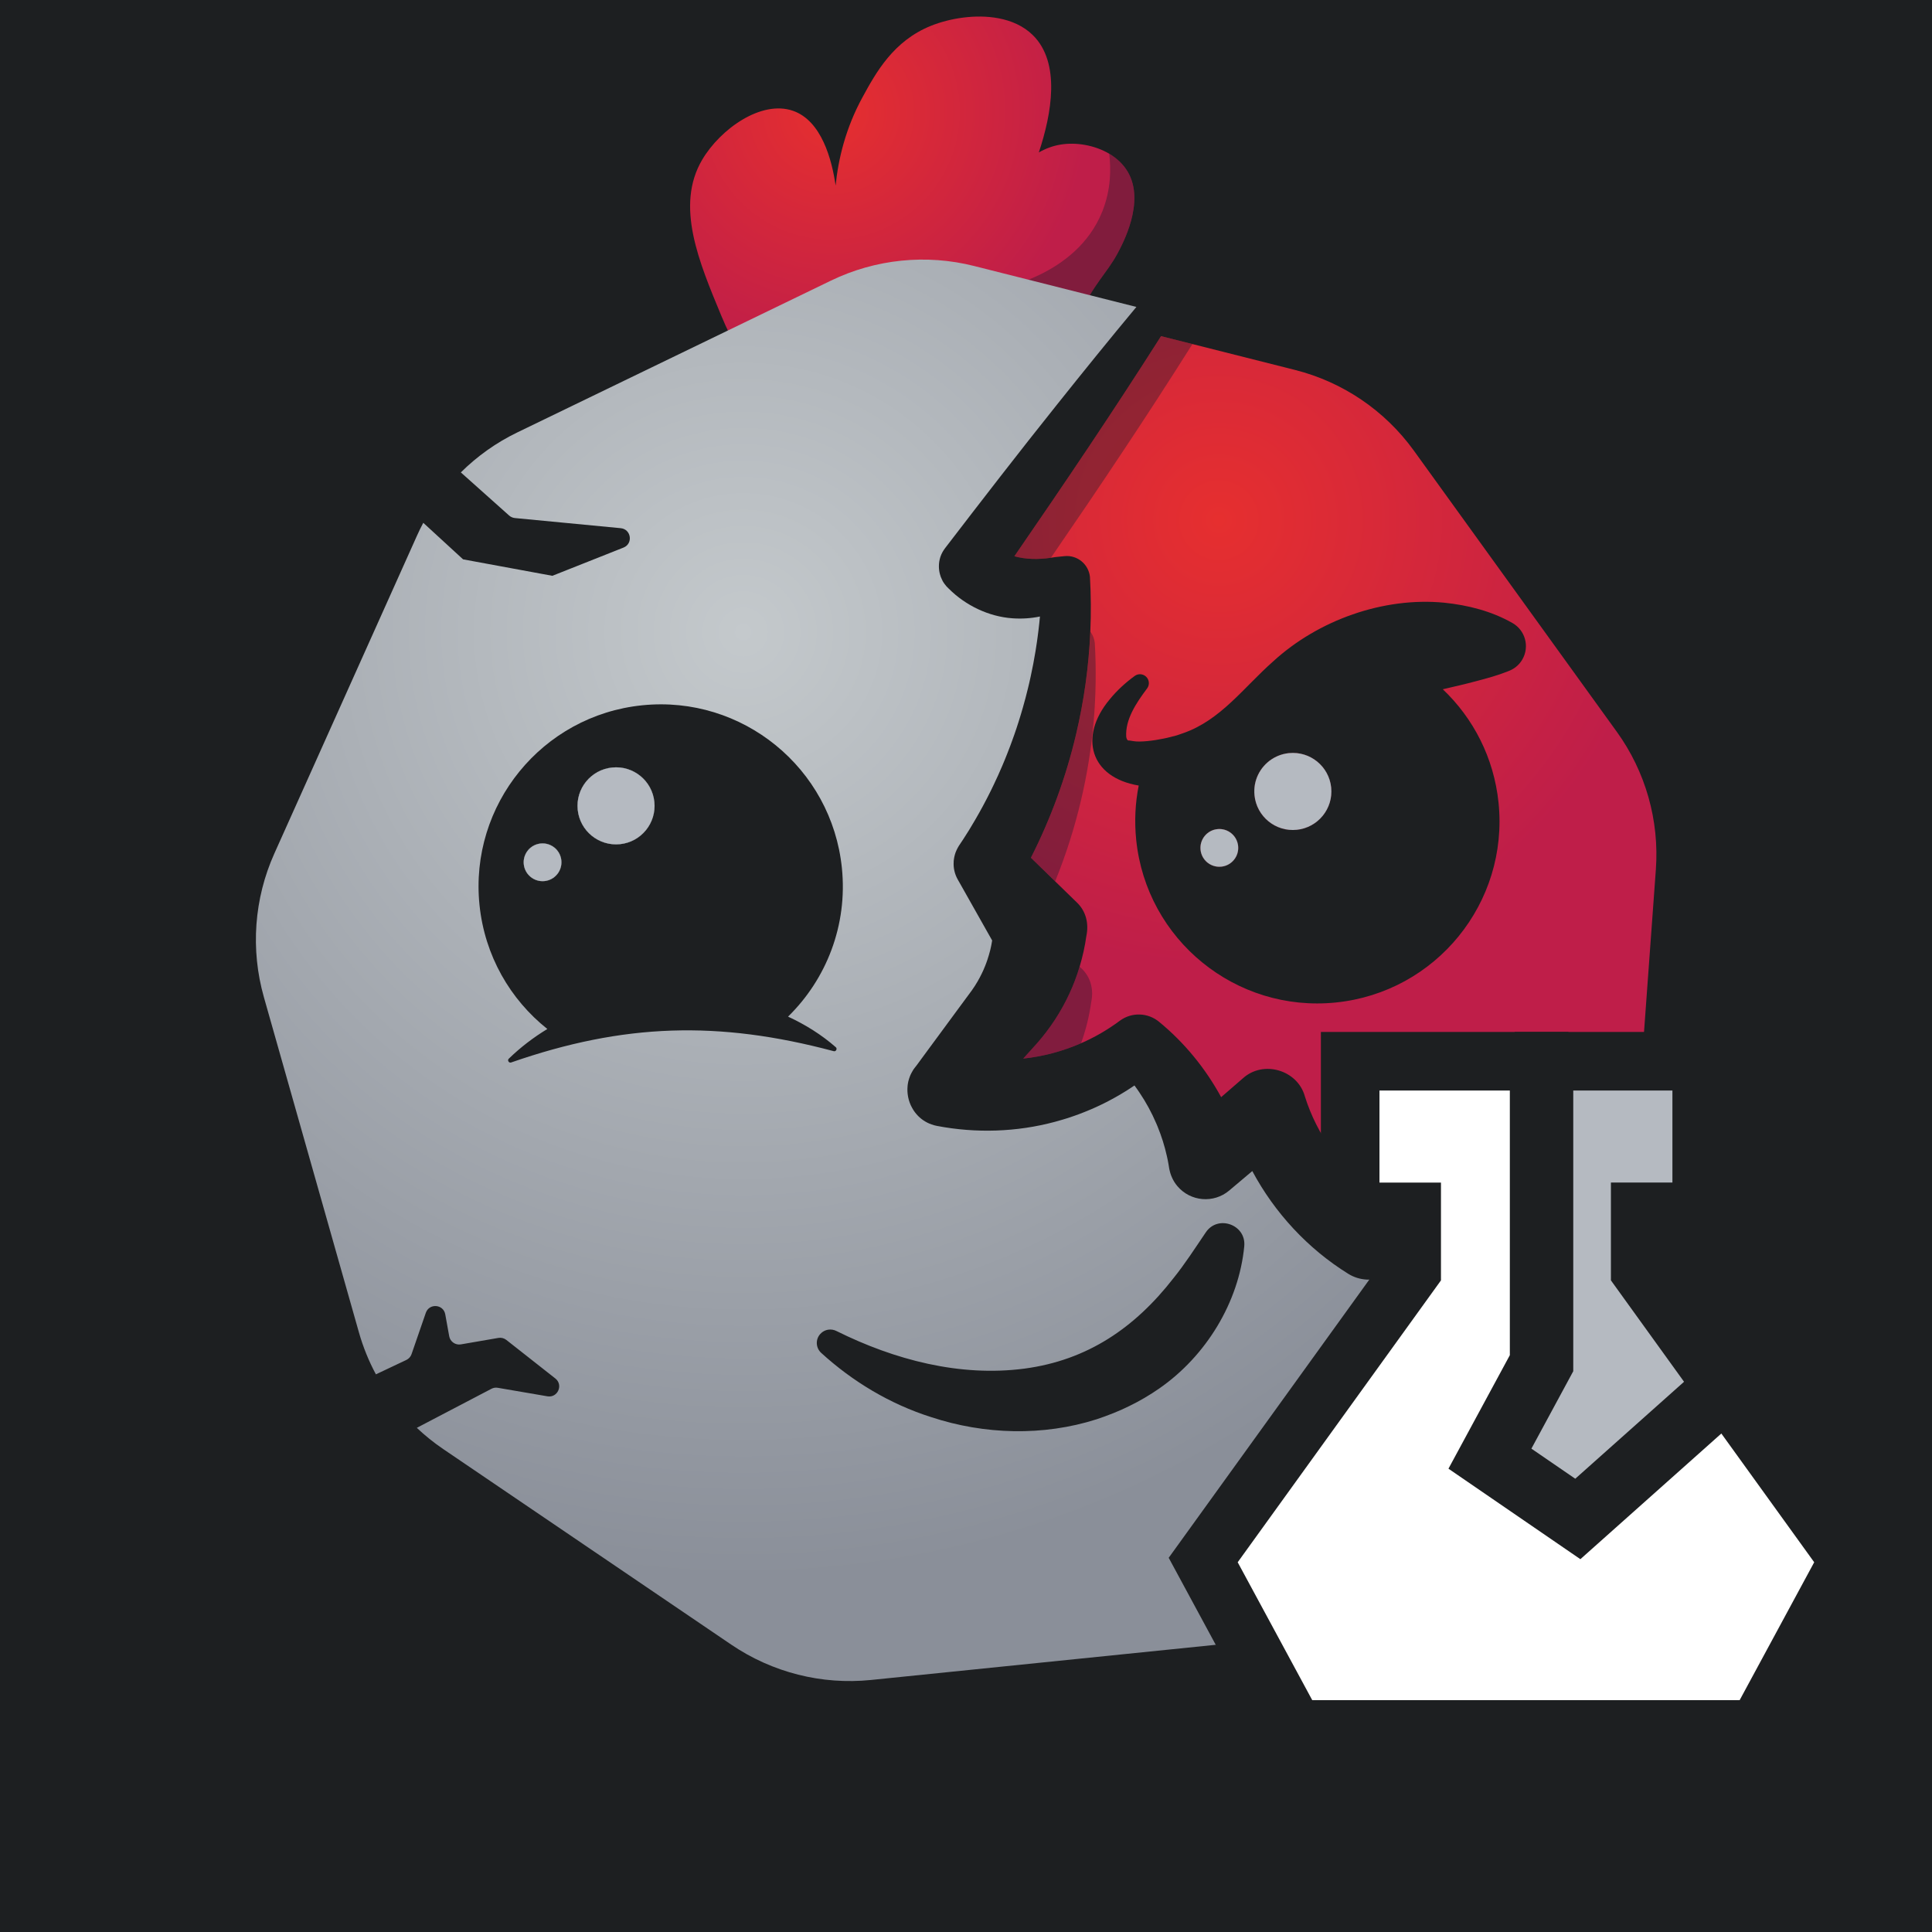 <?xml version="1.0" encoding="UTF-8"?>
<svg id="Ebene_2" data-name="Ebene 2" xmlns="http://www.w3.org/2000/svg" xmlns:xlink="http://www.w3.org/1999/xlink" viewBox="0 0 1080 1080">
  <defs>
    <style>
      .cls-1 {
        stroke: #1d1f21;
        stroke-miterlimit: 10;
        stroke-width: 65.49px;
      }

      .cls-1, .cls-2 {
        fill: #b5bac1;
      }

      .cls-3, .cls-4 {
        opacity: .37;
      }

      .cls-3, .cls-5 {
        fill: #16192b;
      }

      .cls-6 {
        fill: #fff;
      }

      .cls-7 {
        fill: url(#Unbenannter_Verlauf_31-2);
      }

      .cls-8 {
        fill: url(#Unbenannter_Verlauf_31-3);
      }

      .cls-9 {
        fill: url(#Unbenannter_Verlauf_31-4);
      }

      .cls-10 {
        fill: url(#Unbenannter_Verlauf_21-2);
      }

      .cls-11 {
        fill: url(#Unbenannter_Verlauf_21-3);
      }

      .cls-12 {
        fill: url(#Unbenannter_Verlauf_21);
      }

      .cls-13 {
        fill: url(#Unbenannter_Verlauf_31);
      }

      .cls-14 {
        fill: #1d1f21;
      }
    </style>
    <radialGradient id="Unbenannter_Verlauf_31" data-name="Unbenannter Verlauf 31" cx="464.9" cy="62.35" fx="464.9" fy="62.35" r="181.35" gradientUnits="userSpaceOnUse">
      <stop offset="0" stop-color="#e62f2f"/>
      <stop offset=".79" stop-color="#bf1e49"/>
    </radialGradient>
    <radialGradient id="Unbenannter_Verlauf_31-2" data-name="Unbenannter Verlauf 31" cx="677.78" cy="467.96" fx="677.78" fy="467.96" r="15.46" xlink:href="#Unbenannter_Verlauf_31"/>
    <radialGradient id="Unbenannter_Verlauf_31-3" data-name="Unbenannter Verlauf 31" cx="714.89" cy="430.15" fx="714.89" fy="430.15" r="31.56" xlink:href="#Unbenannter_Verlauf_31"/>
    <radialGradient id="Unbenannter_Verlauf_31-4" data-name="Unbenannter Verlauf 31" cx="681.38" cy="290.76" fx="681.38" fy="290.76" r="315.83" xlink:href="#Unbenannter_Verlauf_31"/>
    <radialGradient id="Unbenannter_Verlauf_21" data-name="Unbenannter Verlauf 21" cx="300.13" cy="477" fx="300.13" fy="477" r="14.2" gradientUnits="userSpaceOnUse">
      <stop offset="0" stop-color="#c4c9cc"/>
      <stop offset="1" stop-color="#8a8f99"/>
    </radialGradient>
    <radialGradient id="Unbenannter_Verlauf_21-2" data-name="Unbenannter Verlauf 21" cx="337.91" cy="440.23" fx="337.91" fy="440.23" r="28.96" xlink:href="#Unbenannter_Verlauf_21"/>
    <radialGradient id="Unbenannter_Verlauf_21-3" data-name="Unbenannter Verlauf 21" cx="415.51" cy="353.3" fx="415.51" fy="353.3" r="529.27" xlink:href="#Unbenannter_Verlauf_21"/>
  </defs>
  <g id="Ebene_1-2" data-name="Ebene 1">
    <rect class="cls-14" width="1080" height="1080"/>
    <g>
      <path class="cls-13" d="M624.56,141.94c-6,11.06-13.09,16.42-21.79,35.35-2.29,4.98-1.97,4.96-4.36,10.18,0,0-8.74,19.07-19.89,33.24-4.81,6.12-10.89,11.61-17.86,16.4l-.02.02c-27.65,18.94-69.08,26.07-99.26,11.2-9.77-4.81-16.04-11.2-25.15-20.5-5.61-5.69-20.93-22.26-32.91-51.08-12.55-30.27-25.99-61.73-10.77-87.49,10.12-17.12,32.99-33.48,50.73-27.32,16.03,5.55,21.77,27.42,23.84,41.78,1.47-14.77,5.57-32.07,15.07-49.44,7.49-13.72,17.22-31.46,38.36-39.91,10.32-4.12,24.78-6.59,37.6-4.16,7.29,1.37,14.05,4.32,19.23,9.44,15.63,15.38,10.55,43.89,3.34,65.53l-.02.02v.02c3.85-2.21,7.95-3.71,12.16-4.4,8.6-1.43,19.01.27,27.2,5.1,4.26,2.54,7.93,5.94,10.4,10.18,9.83,16.81-2.89,40.26-5.9,45.83Z"/>
      <path class="cls-7" d="M671.11,475.05c-.59-5.8,3.64-10.98,9.44-11.57,5.8-.59,10.98,3.62,11.57,9.42.59,5.8-3.63,11-9.42,11.57-5.82.59-11-3.62-11.59-9.42Z"/>
      <path class="cls-8" d="M701.27,444.61c-.84-8.23,3.05-15.83,9.48-20.11,1.02-.7,2.11-1.29,3.28-1.8,2.01-.88,4.18-1.47,6.47-1.7,11.84-1.21,22.42,7.39,23.63,19.23,1.21,11.84-7.41,22.42-19.25,23.63-11.84,1.21-22.41-7.41-23.61-19.25Z"/>
      <path class="cls-9" d="M903.75,409l-113.44-157.16c-16.14-22.32-39.63-38.28-66.35-45.03l-57.38-14.48-17.55-4.42c-26.42,41.59-54.03,82.45-81.98,123.04,6.49,1.8,13.52,1.86,20.42.84.8-.1,1.58-.23,2.37-.37l5.22-.53c7.13-.74,13.5,4.49,14.23,11.61.57,10.16.66,20.38.2,30.58-.84,19.31-3.5,38.62-7.99,57.55-5.61,23.76-14.09,46.94-25.21,68.85,4.1,3.97,9.05,8.83,13.54,13.19,6.64,6.45,12.21,11.88,12.21,11.88,5.2,5,6.64,11.98,5.26,18.58-.82,5.84-2.09,11.61-3.79,17.24-1.54,5.14-3.42,10.16-5.67,14.99-4.67,10.14-10.81,19.5-18.04,27.73l-7.8,8.66c11.12-1.17,22.04-4.08,32.32-8.58,7.64-3.32,14.91-7.54,21.67-12.57,6.72-4.98,15.83-4.51,21.97.63,14.11,11.57,25.91,25.99,34.67,42.09l12.19-10.57c11.45-10.32,30.62-4.57,34.63,10.2,6.7,21.28,20.28,40.22,38.09,53.53,18.62-7.88,39.53-16.38,57.16-23.35l23.33-9.07,2.42-.92c3.07-1.21,6.35-1.17,9.22-.14l21.79,7.7c10.3,3.69,21.18,7.64,32.05,11.69l12.12-166.25c2.01-27.48-5.75-54.8-21.87-77.13ZM851.08,368.51c-1.92,3.42-4.93,5.65-8.4,6.86-5.65,2.25-11.3,3.77-17.02,5.28-6.37,1.72-12.76,3.19-19.13,4.65,17.04,16.16,28.59,38.28,31.17,63.47,5.71,55.95-35,105.92-90.95,111.63-55.93,5.71-105.92-35.02-111.61-90.95-1.06-10.4-.53-20.58,1.41-30.33-27.18-4.53-33.57-27.24-16.38-47.98,4.24-5.22,9.03-9.56,14.15-13.29,2.21-1.62,5.32-1.13,6.94,1.09,1.37,1.88,1.23,4.38-.16,6.08-5.86,7.84-12.19,17.18-11.53,26.95.27,1.6,1,2.11,1.37,1.99.33-.08,1.02.12,2.58.33,3.81.7,11.69-.29,16.9-1.41,2.15-.37,5.32-1.29,7.47-1.82l3.5-1.21c21.01-7.31,33.77-25.5,50.24-40.06,25.27-23.16,61.7-36.17,95.74-32.87,13.27,1.37,26.42,4.71,38.09,11.35,7.15,4.06,9.65,13.11,5.61,20.25Z"/>
      <g class="cls-4">
        <path class="cls-5" d="M604.75,541.54c5.2,5,6.63,11.98,5.26,18.58-1.11,7.84-2.99,15.58-5.69,23.04-10.28,4.51-21.2,7.41-32.32,8.58l7.8-8.66c7.23-8.23,13.37-17.59,18.04-27.73,2.25-4.83,4.14-9.85,5.67-14.99.8.76,1.23,1.19,1.23,1.19Z"/>
        <path class="cls-5" d="M576.31,479.47c11.12-21.91,19.6-45.1,25.21-68.85,4.48-18.92,7.15-38.24,7.99-57.55,1.35,1.82,2.25,4.01,2.5,6.43,1.68,29.41-.92,59.21-7.78,88.12-3.62,15.32-8.42,30.39-14.38,45.03-4.48-4.36-9.44-9.22-13.54-13.19Z"/>
        <path class="cls-5" d="M666.58,192.33c-25.46,40.41-52.06,80.08-79.11,119.46-6.9,1.02-13.93.96-20.42-.84,27.95-40.59,55.56-81.45,81.98-123.04l17.55,4.42Z"/>
      </g>
      <path class="cls-3" d="M624.56,141.94c-6,11.06-13.09,16.42-21.79,35.35-2.29,4.98-1.97,4.96-4.36,10.18,0,0-8.74,19.07-19.89,33.24-4.81,6.12-10.89,11.61-17.86,16.4l-.02.02c-6.79-6.17-13.58-12.34-20.37-18.51,4.63-18.8,9.26-37.61,13.88-56.41,3.07-.44,47.34-7.46,62-43.88,5.07-12.6,4.89-24.47,3.9-32.4,4.26,2.54,7.93,5.94,10.4,10.18,9.83,16.81-2.89,40.26-5.9,45.83Z"/>
      <path class="cls-12" d="M313.8,480.94c.59,5.82-3.62,11-9.44,11.59-5.8.57-10.98-3.65-11.57-9.44-.59-5.8,3.64-10.98,9.44-11.57,5.8-.59,10.98,3.62,11.57,9.42Z"/>
      <path class="cls-10" d="M365.8,448.28c1.21,11.84-7.39,22.42-19.23,23.63-11.84,1.21-22.42-7.41-23.63-19.25-1.21-11.84,7.41-22.4,19.25-23.61,11.84-1.21,22.4,7.39,23.61,19.23Z"/>
      <path class="cls-11" d="M858.35,667.12c-8.83,5.06-18.84,10.71-28.86,16.32-2.33,1.31-4.67,2.62-7,3.91-8.97,4.98-17.71,9.79-25.39,13.93-7.35,3.89-14.68,7.86-22.1,11.65-7.02,3.6-15.11,3.01-21.34-.88-22.57-14.01-41.14-34.08-53.62-57.42l-11.98,10.1-.92.78c-8.7,7.33-21.69,6.21-29-2.48-1.23-1.45-2.21-3.03-2.95-4.69-.2-.41-.37-.84-.53-1.25-.16-.43-.31-.84-.43-1.27-.12-.43-.25-.86-.35-1.29-.12-.45-.2-.88-.29-1.31-.12-.78-.24-1.54-.37-2.31-.12-.78-.27-1.54-.43-2.31-.14-.76-.31-1.54-.49-2.29-1.25-5.61-2.99-11.16-5.2-16.55-.24-.59-.49-1.19-.74-1.76-2.58-6.04-5.75-11.88-9.48-17.39-.41-.61-.84-1.25-1.29-1.86-.45-.66-.92-1.31-1.41-1.97-.84.57-1.68,1.13-2.54,1.68-3.42,2.23-6.94,4.32-10.55,6.25-1.8.98-3.62,1.9-5.47,2.79-1.84.9-3.73,1.76-5.61,2.56-.8.35-1.6.7-2.4,1-.51.22-1.02.43-1.56.63-1.04.43-2.11.84-3.17,1.23-.92.35-1.86.68-2.81,1-1.25.45-2.5.86-3.75,1.25-.86.27-1.7.53-2.56.78-1.37.41-2.74.8-4.12,1.17-21.4,5.73-44.05,6.45-65.88,2.27-1.04-.2-2.05-.47-3.01-.82-.45-.14-.88-.33-1.31-.51-3.19-1.37-5.84-3.5-7.82-6.08-.18-.2-.35-.43-.49-.66-.18-.25-.35-.47-.49-.72-.47-.74-.9-1.5-1.27-2.27-.12-.2-.22-.43-.31-.63-.86-1.92-1.41-3.95-1.66-6.02-.04-.27-.06-.55-.08-.82-.04-.29-.06-.57-.06-.86-.04-.88-.02-1.76.06-2.62.02-.29.04-.57.08-.88.02-.18.06-.39.08-.59.14-.96.37-1.93.68-2.85.08-.29.18-.55.29-.84.18-.57.41-1.13.68-1.68.12-.29.27-.55.41-.82.29-.55.59-1.09.92-1.6.27-.41.53-.82.86-1.21.27-.37.55-.74.86-1.09,0,0,.27-.37.78-1.04.06-.12.14-.25.27-.37.35-.47.78-1.06,1.29-1.76.1-.16.22-.31.35-.47.06-.08.12-.18.18-.27.14-.2.31-.41.47-.63,1.09-1.49,2.42-3.28,3.87-5.26.31-.41.63-.84.94-1.27.55-.76,1.11-1.52,1.7-2.31.53-.74,1.11-1.49,1.68-2.27,3.19-4.34,6.64-9.03,9.73-13.23.39-.53.78-1.04,1.15-1.56,3.6-4.87,6.59-8.93,7.93-10.75.16-.23.31-.43.43-.57.16-.23.29-.39.33-.45v-.02c.55-.8,1.11-1.6,1.64-2.42.51-.82,1.02-1.64,1.52-2.48.43-.74.86-1.49,1.25-2.25.37-.68.7-1.33,1.02-2.01.33-.63.63-1.29.92-1.95.12-.27.24-.53.35-.82.22-.51.45-1.02.65-1.54.47-1.17.92-2.35,1.31-3.54.31-.9.59-1.78.84-2.68.27-.9.51-1.8.74-2.7.14-.63.29-1.25.43-1.88.1-.49.2-.98.29-1.45.14-.72.27-1.43.37-2.15l-17.43-30.9-1.8-3.17c-1.76-3.13-2.5-6.55-2.27-9.89v-.35c.02-.22.04-.47.08-.7.02-.27.06-.55.12-.82.02-.27.06-.53.14-.8.04-.16.06-.33.12-.49.04-.31.12-.59.22-.9.25-.88.57-1.72.96-2.54.16-.41.37-.78.59-1.17.18-.39.41-.76.65-1.13.8-1.19,1.6-2.38,2.38-3.58,1.11-1.68,2.17-3.38,3.24-5.1.14-.22.29-.45.41-.68,1.06-1.72,2.09-3.44,3.09-5.18,1.49-2.56,2.95-5.14,4.34-7.74.63-1.17,1.27-2.33,1.86-3.52.35-.63.67-1.27.98-1.9,1.15-2.23,2.25-4.46,3.32-6.74,1.62-3.38,3.17-6.8,4.63-10.26.49-1.15.98-2.29,1.45-3.46.47-1.15.94-2.31,1.39-3.48.55-1.37,1.08-2.76,1.6-4.14.37-.96.72-1.92,1.06-2.89.43-1.17.86-2.35,1.27-3.54.84-2.38,1.62-4.75,2.37-7.13.45-1.35.86-2.72,1.27-4.1.41-1.31.8-2.62,1.15-3.93,1.02-3.58,1.99-7.17,2.85-10.79.24-.96.47-1.95.7-2.93.29-1.21.55-2.44.82-3.67,1.02-4.69,1.92-9.42,2.7-14.17.29-1.74.55-3.48.8-5.22.14-.94.27-1.88.39-2.85.16-1.23.33-2.46.47-3.69.31-2.5.57-5.02.8-7.54-5,1.04-10.16,1.37-15.38,1-13.29-.94-26.19-7.19-35.53-16.51-.92-.82-1.74-1.74-2.42-2.7-.18-.22-.37-.47-.51-.74,0-.02-.02-.02-.02-.02-.33-.49-.61-1-.84-1.54-.27-.51-.51-1.04-.72-1.6-.2-.55-.37-1.09-.51-1.64-.37-1.41-.55-2.85-.55-4.3,0-.9.06-1.8.2-2.68.08-.43.16-.88.27-1.31.2-.88.49-1.74.86-2.58.14-.31.29-.63.45-.94.12-.25.25-.49.39-.72.16-.29.33-.55.51-.82.23-.39.49-.74.78-1.11,20.56-26.81,41.21-53.55,62.32-79.95,14.7-18.43,29.53-36.78,44.62-54.89l-26.07-6.57-34.26-8.66h-.02l-30.29-7.64c-26.85-6.8-55.23-3.89-80.14,8.17l-57.61,27.89-117.63,56.93c-11.8,5.69-22.47,13.31-31.62,22.38,9.01,8.03,18,16.08,26.99,24.1.9.8,2.03,1.29,3.22,1.41l59.16,5.67c5.88.57,7.05,8.66,1.54,10.85-13.25,5.26-26.5,10.51-39.75,15.77-16.2-2.99-33.71-6.21-49.91-9.2-7.41-6.8-14.83-13.62-22.24-20.42-1.25,2.33-2.44,4.73-3.52,7.17l-79.73,177.66c-11.34,25.23-13.41,53.7-5.86,80.32l53.1,187.31c2.33,8.23,5.53,16.12,9.52,23.55,5.67-2.68,11.35-5.37,17.02-8.05,1.37-.66,2.42-1.82,2.91-3.26l7.97-23.08c1.9-5.47,9.83-4.87,10.87.84l2.21,12.25c.55,3.03,3.46,5.06,6.51,4.55,6.98-1.21,13.99-2.42,20.99-3.62,1.58-.27,3.17.14,4.44,1.13,9.11,7.19,18.25,14.36,27.38,21.54,4.59,3.62,1.31,10.98-4.44,9.97-9.24-1.58-18.47-3.17-27.71-4.75-1.21-.22-2.48-.02-3.56.55-13.91,7.27-27.81,14.56-41.72,21.83,4.57,4.32,9.48,8.29,14.75,11.86l161.07,109.36c22.92,15.54,50.56,22.55,78.11,19.72l193.7-19.76c6.96-.7,13.8-2.03,20.44-3.93l-3.73-46.2c-.49-6.04,7.6-8.48,10.55-3.19l20.87,37.44c8.87-5.26,17.08-11.71,24.37-19.21l135.68-139.65c17.69-18.21,29-41.63,32.28-66.74-20.83-3.3-42.33-7.04-62.75-10.75ZM285.7,593.93c-1.19.45-2.27-1.23-1.29-2.11,6.55-6.37,13.8-11.9,21.56-16.61-20.73-16.47-35.02-40.94-37.93-69.34-5.71-55.93,35.02-105.92,90.95-111.61,55.95-5.71,105.92,35,111.63,90.95,3.28,32.07-8.72,62.18-30.1,83.09,9.67,4.46,18.74,10.12,26.7,17.1.98.84.1,2.58-1.17,2.21-64.43-17.16-117.33-15.61-180.36,6.33ZM695.56,696.55c-3.01,31.58-21.48,61.54-47.53,79.62-5.26,3.67-11.14,7.11-16.9,9.89-5.2,2.64-12.41,5.43-18,7.29-29.9,9.58-62.87,8.64-92.53-1.15-23.29-7.37-44.22-20.11-61.54-35.92-3.07-2.79-3.3-7.56-.49-10.61,2.37-2.62,6.1-3.13,9.07-1.6,32.32,16.06,68.91,25.74,105.04,20.99,35.23-4.69,61.7-22.81,83.29-50.54,6.31-7.84,11.96-16.59,18.06-25.6,6.74-10.06,22.61-4.34,21.52,7.62Z"/>
      <g>
        <path class="cls-14" d="M692.12,472.9c.59,5.8-3.63,11-9.42,11.57-5.82.59-11-3.62-11.59-9.42s3.64-10.98,9.44-11.57c5.8-.59,10.98,3.62,11.57,9.42Z"/>
        <path class="cls-14" d="M724.89,463.86c-11.84,1.21-22.41-7.41-23.61-19.25-.84-8.23,3.05-15.83,9.48-20.11,1.02-.7,2.11-1.29,3.28-1.8,2.01-.88,4.18-1.47,6.47-1.7,11.84-1.21,22.42,7.39,23.63,19.23,1.21,11.84-7.41,22.42-19.25,23.63Z"/>
        <path class="cls-14" d="M714.03,422.7c-1.08.61-2.17,1.21-3.28,1.8,1.02-.7,2.11-1.29,3.28-1.8Z"/>
        <path class="cls-2" d="M724.89,463.86c-11.84,1.21-22.41-7.41-23.61-19.25-.84-8.23,3.05-15.83,9.48-20.11,1.02-.7,2.11-1.29,3.28-1.8,2.01-.88,4.18-1.47,6.47-1.7,11.84-1.21,22.42,7.39,23.63,19.23,1.21,11.84-7.41,22.42-19.25,23.63Z"/>
        <path class="cls-2" d="M682.7,484.47c-5.82.59-11-3.62-11.59-9.42s3.64-10.98,9.44-11.57c5.8-.59,10.98,3.62,11.57,9.42.59,5.8-3.63,11-9.42,11.57Z"/>
      </g>
      <g>
        <path class="cls-14" d="M313.8,480.94c.59,5.82-3.62,11-9.44,11.59-5.8.57-10.98-3.65-11.57-9.44-.59-5.8,3.64-10.98,9.44-11.57,5.8-.59,10.98,3.62,11.57,9.42Z"/>
        <path class="cls-14" d="M346.57,471.91c-11.84,1.21-22.42-7.41-23.63-19.25-1.21-11.84,7.41-22.4,19.25-23.61,11.84-1.21,22.4,7.39,23.61,19.23,1.21,11.84-7.39,22.42-19.23,23.63Z"/>
        <path class="cls-2" d="M346.57,471.91c-11.84,1.21-22.42-7.41-23.63-19.25-1.21-11.84,7.41-22.4,19.25-23.61,11.84-1.21,22.4,7.39,23.61,19.23,1.21,11.84-7.39,22.42-19.23,23.63Z"/>
        <path class="cls-2" d="M304.36,492.54c-5.8.57-10.98-3.65-11.57-9.44-.59-5.8,3.64-10.98,9.44-11.57,5.8-.59,10.98,3.62,11.57,9.42.59,5.82-3.62,11-9.44,11.59Z"/>
      </g>
    </g>
    <g>
      <g>
        <path class="cls-1" d="M962.25,801.34l-78.81,70.25-73.74-50.59,34.31-63.45v-147.94h-72.88v51.45h34.38v54.68c-37.88,52.52-75.75,105.04-113.63,157.57,13.89,25.7,27.79,51.4,41.68,77.1h238.91c13.89-25.7,27.79-51.4,41.68-77.1-17.3-23.99-34.6-47.98-51.9-71.96Z"/>
        <path class="cls-1" d="M941.4,772.42c-13.63-18.9-27.25-37.79-40.88-56.69v-54.68h34.38v-51.45h-55.43v156.91l-23.4,43.28,24.52,16.82,60.81-54.2Z"/>
      </g>
      <g>
        <path class="cls-6" d="M962.25,801.34l-78.81,70.25-73.74-50.59,34.31-63.45v-147.94h-72.88v51.45h34.38v54.68c-37.88,52.52-75.75,105.05-113.63,157.57,13.89,25.7,27.79,51.4,41.68,77.1h238.91c13.89-25.7,27.79-51.4,41.68-77.1-17.3-23.99-34.6-47.98-51.9-71.96Z"/>
        <path class="cls-2" d="M934.89,661.06v-51.45h-55.43v156.91l-23.4,43.28,24.52,16.82,60.81-54.2c-13.63-18.9-27.25-37.79-40.88-56.69v-54.68h34.38Z"/>
      </g>
    </g>
  </g>
</svg>